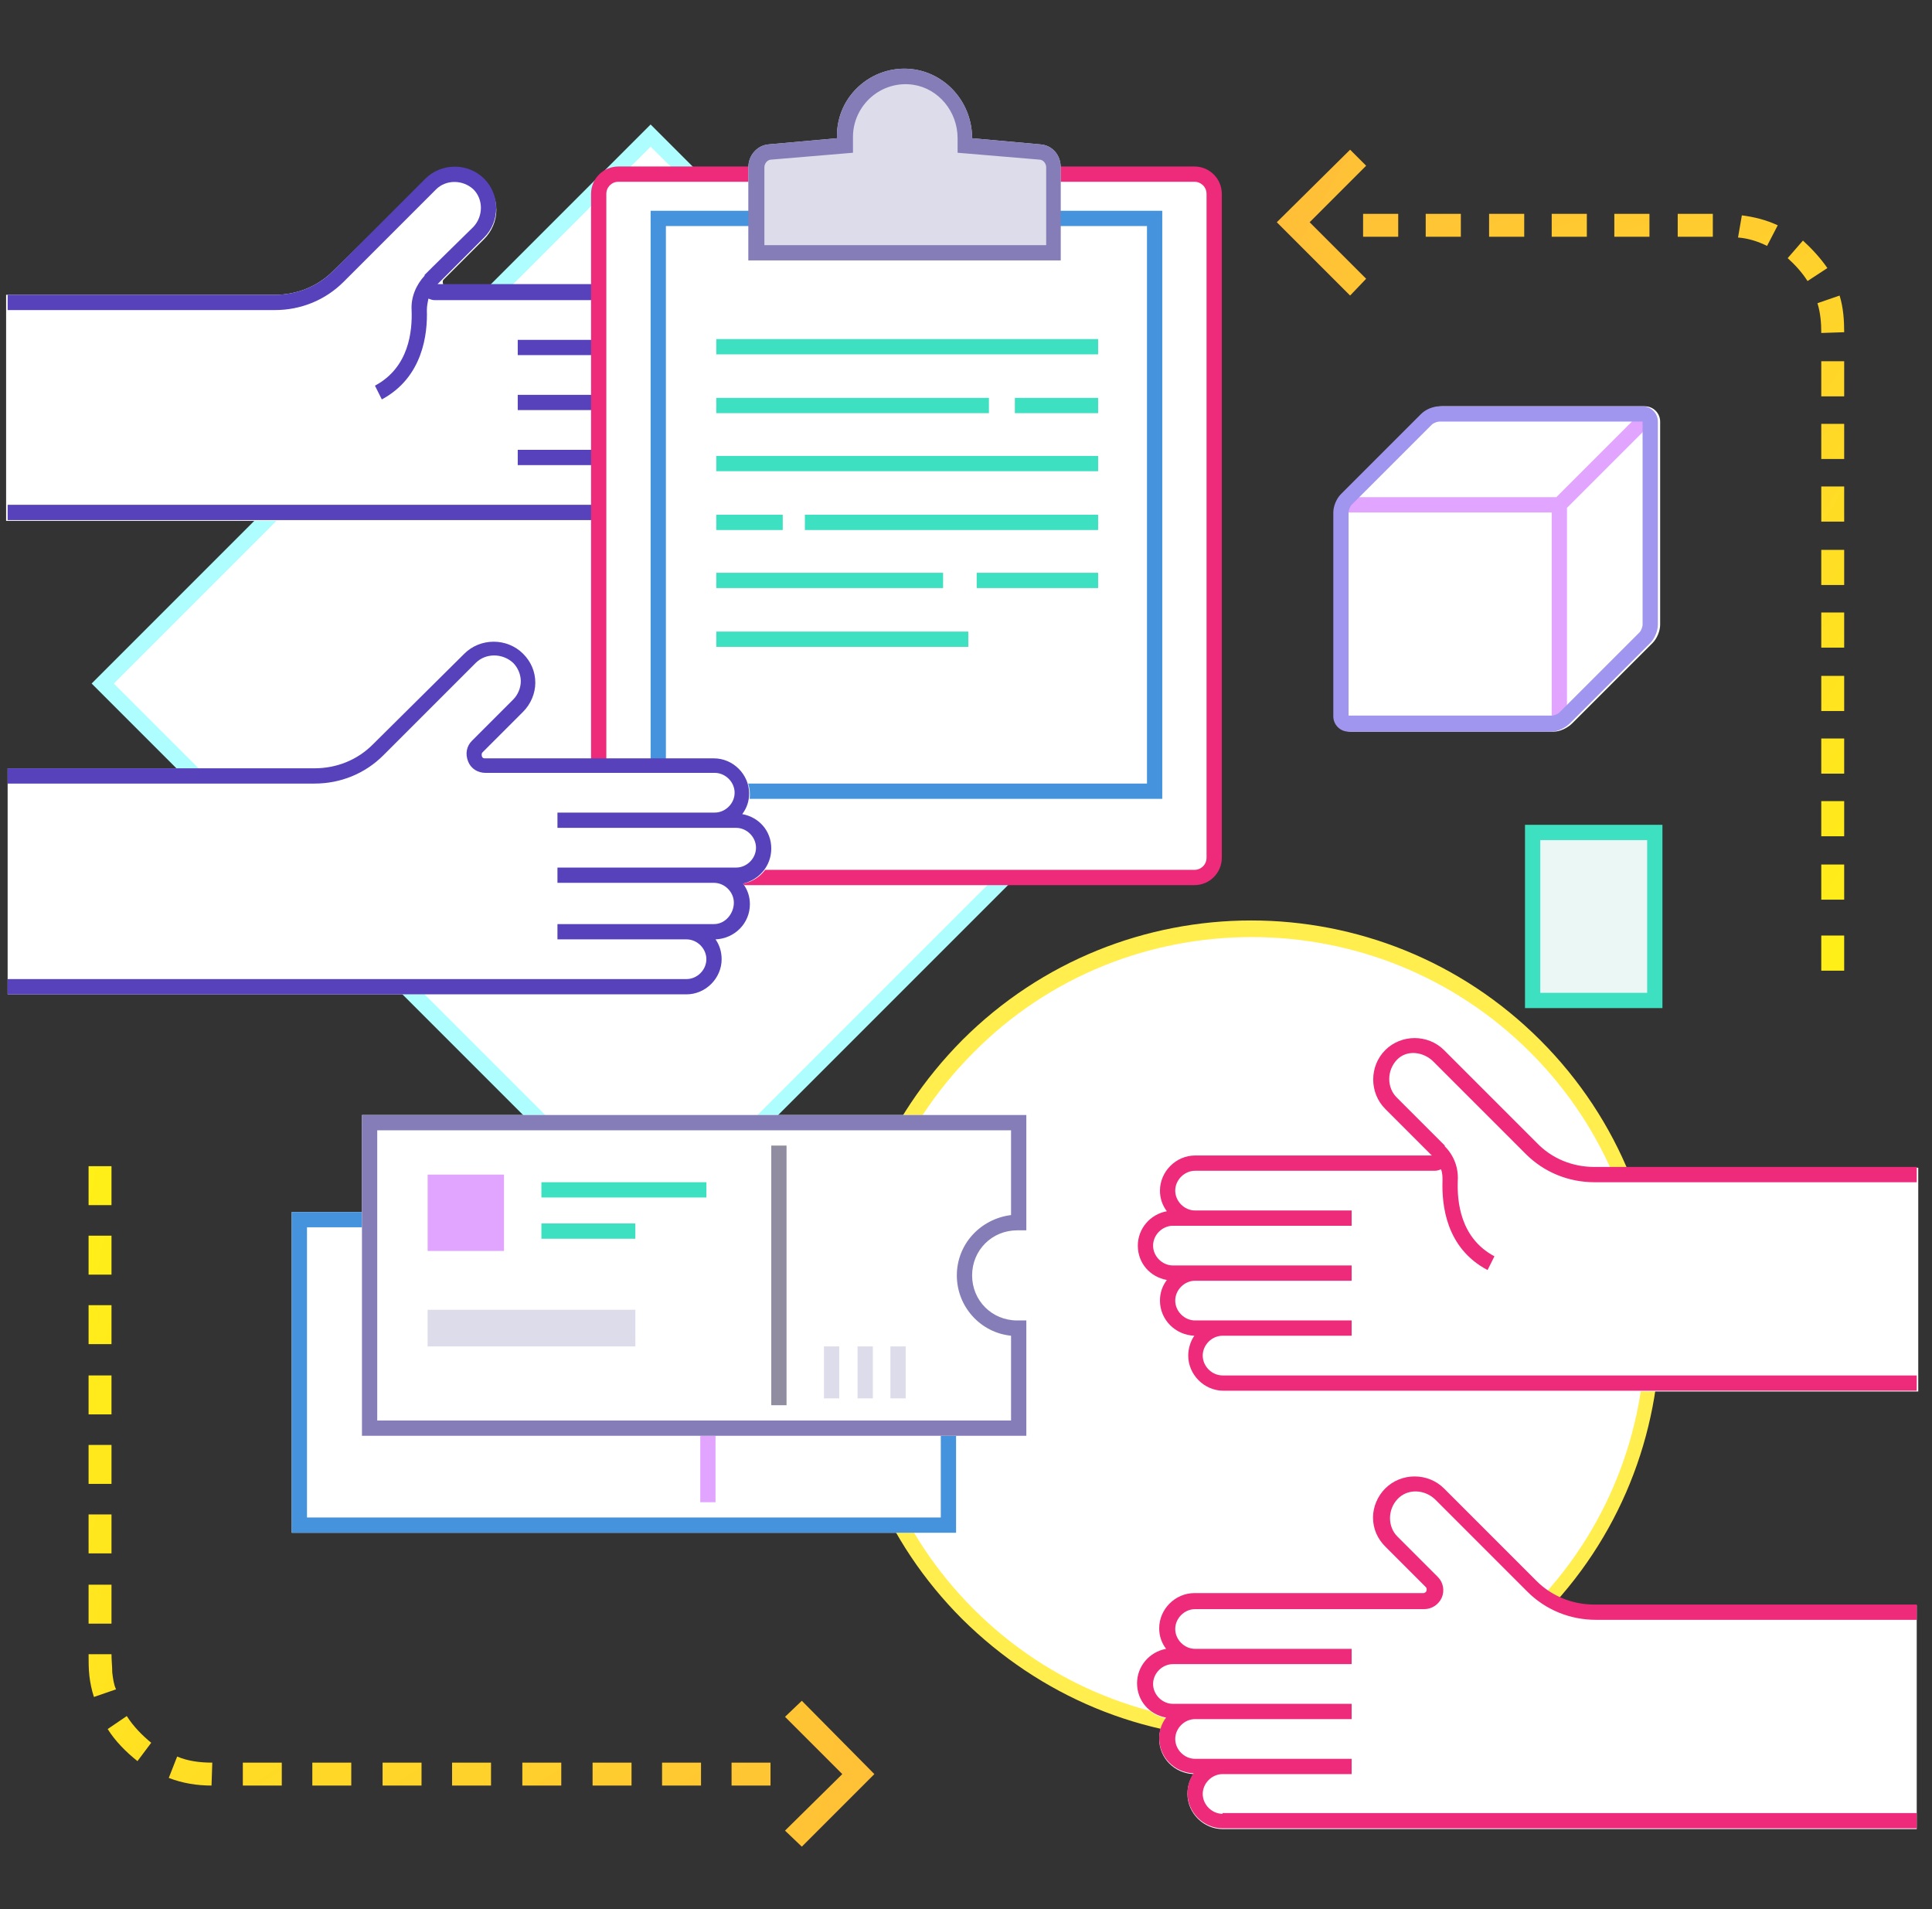 <?xml version="1.0" encoding="UTF-8"?>
<svg width="253px" height="250px" viewBox="0 0 253 250" version="1.1" xmlns="http://www.w3.org/2000/svg" xmlns:xlink="http://www.w3.org/1999/xlink">
    <rect x="0" y="0" width="253" height="250" fill="#333333" stroke="none"/>
    <!-- Generator: Sketch 46 (44423) - http://www.bohemiancoding.com/sketch -->
    <title>Illustrations/ForSuppliers</title>
    <desc>Created with Sketch.</desc>
    <defs>
        <linearGradient x1="3775.507%" y1="1242.014%" x2="-512.74%" y2="-130.114%" id="linearGradient-1">
            <stop stop-color="#FFBD39" offset="0%"></stop>
            <stop stop-color="#FFF315" offset="100%"></stop>
        </linearGradient>
        <linearGradient x1="3903.313%" y1="1282.233%" x2="-384.93%" y2="-89.894%" id="linearGradient-2">
            <stop stop-color="#FFBD39" offset="0%"></stop>
            <stop stop-color="#FFF315" offset="100%"></stop>
        </linearGradient>
        <linearGradient x1="4030.703%" y1="1322.906%" x2="-257.54%" y2="-49.222%" id="linearGradient-3">
            <stop stop-color="#FFBD39" offset="0%"></stop>
            <stop stop-color="#FFF315" offset="100%"></stop>
        </linearGradient>
        <linearGradient x1="3391.597%" y1="1119.92%" x2="-896.647%" y2="-252.21%" id="linearGradient-4">
            <stop stop-color="#FFBD39" offset="0%"></stop>
            <stop stop-color="#FFF315" offset="100%"></stop>
        </linearGradient>
        <linearGradient x1="3519.407%" y1="1160.137%" x2="-768.84%" y2="-211.99%" id="linearGradient-5">
            <stop stop-color="#FFBD39" offset="0%"></stop>
            <stop stop-color="#FFF315" offset="100%"></stop>
        </linearGradient>
        <linearGradient x1="3646.797%" y1="1200.81%" x2="-641.45%" y2="-171.318%" id="linearGradient-6">
            <stop stop-color="#FFBD39" offset="0%"></stop>
            <stop stop-color="#FFF315" offset="100%"></stop>
        </linearGradient>
        <linearGradient x1="1560.926%" y1="840.771%" x2="-696.046%" y2="-345.305%" id="linearGradient-7">
            <stop stop-color="#FFBD39" offset="0%"></stop>
            <stop stop-color="#FFF315" offset="100%"></stop>
        </linearGradient>
        <linearGradient x1="2611.686%" y1="946.812%" x2="-961.853%" y2="-302.804%" id="linearGradient-8">
            <stop stop-color="#FFBD39" offset="0%"></stop>
            <stop stop-color="#FFF315" offset="100%"></stop>
        </linearGradient>
        <linearGradient x1="3262.887%" y1="1078.716%" x2="-1025.36%" y2="-293.412%" id="linearGradient-9">
            <stop stop-color="#FFBD39" offset="0%"></stop>
            <stop stop-color="#FFF315" offset="100%"></stop>
        </linearGradient>
        <linearGradient x1="1298.355%" y1="1202.413%" x2="-1224.143%" y2="-1130.203%" id="linearGradient-10">
            <stop stop-color="#FFBD39" offset="0%"></stop>
            <stop stop-color="#FFF315" offset="100%"></stop>
        </linearGradient>
        <linearGradient x1="1435.89%" y1="1330.223%" x2="-1086.608%" y2="-1002.397%" id="linearGradient-11">
            <stop stop-color="#FFBD39" offset="0%"></stop>
            <stop stop-color="#FFF315" offset="100%"></stop>
        </linearGradient>
        <linearGradient x1="1420.907%" y1="1165.018%" x2="-836.063%" y2="-676.521%" id="linearGradient-12">
            <stop stop-color="#FFBD39" offset="0%"></stop>
            <stop stop-color="#FFF315" offset="100%"></stop>
        </linearGradient>
        <linearGradient x1="881.98%" y1="818.503%" x2="-1640.518%" y2="-1514.113%" id="linearGradient-13">
            <stop stop-color="#FFBD39" offset="0%"></stop>
            <stop stop-color="#FFF315" offset="100%"></stop>
        </linearGradient>
        <linearGradient x1="1021.476%" y1="946.313%" x2="-1501.022%" y2="-1386.303%" id="linearGradient-14">
            <stop stop-color="#FFBD39" offset="0%"></stop>
            <stop stop-color="#FFF315" offset="100%"></stop>
        </linearGradient>
        <linearGradient x1="1159.147%" y1="1073.7%" x2="-1363.351%" y2="-1258.917%" id="linearGradient-15">
            <stop stop-color="#FFBD39" offset="0%"></stop>
            <stop stop-color="#FFF315" offset="100%"></stop>
        </linearGradient>
        <linearGradient x1="467.567%" y1="434.593%" x2="-2054.931%" y2="-1898.023%" id="linearGradient-16">
            <stop stop-color="#FFBD39" offset="0%"></stop>
            <stop stop-color="#FFF315" offset="100%"></stop>
        </linearGradient>
        <linearGradient x1="605.102%" y1="562.403%" x2="-1917.396%" y2="-1770.213%" id="linearGradient-17">
            <stop stop-color="#FFBD39" offset="0%"></stop>
            <stop stop-color="#FFF315" offset="100%"></stop>
        </linearGradient>
        <linearGradient x1="742.773%" y1="689.793%" x2="-1779.725%" y2="-1642.823%" id="linearGradient-18">
            <stop stop-color="#FFBD39" offset="0%"></stop>
            <stop stop-color="#FFF315" offset="100%"></stop>
        </linearGradient>
        <linearGradient x1="156.874%" y1="96.151%" x2="-942.676%" y2="-270.228%" id="linearGradient-19">
            <stop stop-color="#FFBD39" offset="0%"></stop>
            <stop stop-color="#FFF315" offset="100%"></stop>
        </linearGradient>
        <linearGradient x1="9.664%" y1="-6.134%" x2="680.269%" y2="600.798%" id="linearGradient-20">
            <stop stop-color="#FFBD39" offset="0%"></stop>
            <stop stop-color="#FFF315" offset="100%"></stop>
        </linearGradient>
        <linearGradient x1="-260.746%" y1="-650.137%" x2="1444.924%" y2="3213.997%" id="linearGradient-21">
            <stop stop-color="#FFBD39" offset="0%"></stop>
            <stop stop-color="#FFF315" offset="100%"></stop>
        </linearGradient>
        <linearGradient x1="-202.97%" y1="-522.84%" x2="1502.698%" y2="3341.293%" id="linearGradient-22">
            <stop stop-color="#FFBD39" offset="0%"></stop>
            <stop stop-color="#FFF315" offset="100%"></stop>
        </linearGradient>
        <linearGradient x1="-146.967%" y1="-395.96%" x2="1558.702%" y2="3468.173%" id="linearGradient-23">
            <stop stop-color="#FFBD39" offset="0%"></stop>
            <stop stop-color="#FFF315" offset="100%"></stop>
        </linearGradient>
        <linearGradient x1="-429.259%" y1="-1032.51%" x2="1276.411%" y2="2831.623%" id="linearGradient-24">
            <stop stop-color="#FFBD39" offset="0%"></stop>
            <stop stop-color="#FFF315" offset="100%"></stop>
        </linearGradient>
        <linearGradient x1="-371.483%" y1="-905.213%" x2="1334.187%" y2="2958.92%" id="linearGradient-25">
            <stop stop-color="#FFBD39" offset="0%"></stop>
            <stop stop-color="#FFF315" offset="100%"></stop>
        </linearGradient>
        <linearGradient x1="-315.48%" y1="-778.333%" x2="1390.189%" y2="3085.8%" id="linearGradient-26">
            <stop stop-color="#FFBD39" offset="0%"></stop>
            <stop stop-color="#FFF315" offset="100%"></stop>
        </linearGradient>
        <linearGradient x1="-894.414%" y1="-943.633%" x2="1347.32%" y2="1422.163%" id="linearGradient-27">
            <stop stop-color="#FFBD39" offset="0%"></stop>
            <stop stop-color="#FFF315" offset="100%"></stop>
        </linearGradient>
        <linearGradient x1="-506.681%" y1="-750.066%" x2="1002.181%" y2="1437.179%" id="linearGradient-28">
            <stop stop-color="#FFBD39" offset="0%"></stop>
            <stop stop-color="#FFF315" offset="100%"></stop>
        </linearGradient>
        <linearGradient x1="-429.242%" y1="-869.49%" x2="1079.619%" y2="2028.61%" id="linearGradient-29">
            <stop stop-color="#FFBD39" offset="0%"></stop>
            <stop stop-color="#FFF315" offset="100%"></stop>
        </linearGradient>
        <linearGradient x1="-1436.997%" y1="-1382.309%" x2="1178.363%" y2="1137.778%" id="linearGradient-30">
            <stop stop-color="#FFBD39" offset="0%"></stop>
            <stop stop-color="#FFF315" offset="100%"></stop>
        </linearGradient>
        <linearGradient x1="-1309.7%" y1="-1260.239%" x2="1305.657%" y2="1259.848%" id="linearGradient-31">
            <stop stop-color="#FFBD39" offset="0%"></stop>
            <stop stop-color="#FFF315" offset="100%"></stop>
        </linearGradient>
        <linearGradient x1="-1182.82%" y1="-1137.983%" x2="1432.537%" y2="1382.104%" id="linearGradient-32">
            <stop stop-color="#FFBD39" offset="0%"></stop>
            <stop stop-color="#FFF315" offset="100%"></stop>
        </linearGradient>
        <linearGradient x1="-1819.37%" y1="-1752.657%" x2="795.99%" y2="767.43%" id="linearGradient-33">
            <stop stop-color="#FFBD39" offset="0%"></stop>
            <stop stop-color="#FFF315" offset="100%"></stop>
        </linearGradient>
        <linearGradient x1="-1692.073%" y1="-1628.411%" x2="923.283%" y2="891.676%" id="linearGradient-34">
            <stop stop-color="#FFBD39" offset="0%"></stop>
            <stop stop-color="#FFF315" offset="100%"></stop>
        </linearGradient>
        <linearGradient x1="-1565.193%" y1="-1506.157%" x2="1050.163%" y2="1013.93%" id="linearGradient-35">
            <stop stop-color="#FFBD39" offset="0%"></stop>
            <stop stop-color="#FFF315" offset="100%"></stop>
        </linearGradient>
        <linearGradient x1="-2201.743%" y1="-2120.828%" x2="413.617%" y2="399.257%" id="linearGradient-36">
            <stop stop-color="#FFBD39" offset="0%"></stop>
            <stop stop-color="#FFF315" offset="100%"></stop>
        </linearGradient>
        <linearGradient x1="-2346.623%" y1="-2259.052%" x2="268.737%" y2="261.035%" id="linearGradient-37">
            <stop stop-color="#FFBD39" offset="0%"></stop>
            <stop stop-color="#FFF315" offset="100%"></stop>
        </linearGradient>
        <linearGradient x1="-2074.447%" y1="-1996.585%" x2="540.913%" y2="523.502%" id="linearGradient-38">
            <stop stop-color="#FFBD39" offset="0%"></stop>
            <stop stop-color="#FFF315" offset="100%"></stop>
        </linearGradient>
        <linearGradient x1="-1947.567%" y1="-1874.33%" x2="667.793%" y2="645.757%" id="linearGradient-39">
            <stop stop-color="#FFBD39" offset="0%"></stop>
            <stop stop-color="#FFF315" offset="100%"></stop>
        </linearGradient>
    </defs>
    <g id="Symbols" stroke="none" stroke-width="1" fill="none" fill-rule="evenodd">
        <g id="Illustrations/ForSuppliers">
            <g>
                <rect id="image-bounds" x="2" y="0" width="250" height="250"></rect>
                <g id="ForSuppliers-image" transform="translate(0, 8)">
                    <path d="M201.1,203 L201.1,203 C180.6,223.5 147.3,223.5 126.8,203 L126.8,203 C106.3,182.5 106.3,149.2 126.8,128.7 L126.8,128.7 C147.3,108.2 180.6,108.2 201.1,128.7 L201.1,128.7 C221.6,149.2 221.6,182.5 201.1,203 Z" id="Shape" fill="#FFFFFF" fill-rule="nonzero"></path>
                    <rect id="Rectangle-path" fill="#FFFFFF" fill-rule="nonzero" transform="translate(85.179, 81.577) rotate(-45) translate(-85.179, -81.577) " x="34.43" y="30.827" width="101.499" height="101.499"></rect>
                    <path d="M85.2,154.7 L12,81.5 L85.2,8.3 L158.4,81.5 L85.2,154.7 Z M14.9,81.5 L85.3,151.9 L155.7,81.5 L85.2,11.2 L14.9,81.5 Z" id="Shape" fill="#AEFDFF" fill-rule="nonzero"></path>
                    <path d="M163.9,219.7 C149.6,219.7 136.2,214.1 126,204 C115.9,193.9 110.3,180.4 110.3,166.1 C110.3,151.8 115.9,138.4 126,128.2 C146.9,107.3 180.8,107.3 201.7,128.2 C222.6,149.1 222.6,183 201.7,203.9 C191.7,214.2 178.2,219.7 163.9,219.7 Z M163.9,114.7 C150.7,114.7 137.5,119.7 127.5,129.8 C107.4,149.9 107.4,182.6 127.5,202.7 C147.6,222.8 180.3,222.8 200.4,202.7 C220.5,182.6 220.5,149.9 200.4,129.8 C190.3,119.7 177.1,114.7 163.9,114.7 Z" id="Shape" fill="#FFEE4D" fill-rule="nonzero"></path>
                    <polyline id="Shape" fill="#FFFFFF" fill-rule="nonzero" points="123.2 178.6 48.4 178.6 48.4 152.7 48.4 150.7 38.2 150.7 38.2 192.7 125.2 192.7 125.2 178.6 123.2 178.6"></polyline>
                    <path d="M0.8,60.2 L84.7,60.2 C87.2,60.2 89.3,58.1 89.3,55.6 C89.3,54.6 89,53.7 88.5,53 C91,52.9 93,50.9 93,48.4 C93,47.4 92.7,46.5 92.1,45.7 C94.3,45.3 95.9,43.4 95.9,41.2 C95.9,39 94.3,37.1 92.1,36.7 C92.7,35.9 93,35 93,34 C93,31.5 90.9,29.4 88.4,29.4 L58.4,29.4 C58.1,29.4 58,29.2 58,29.1 C58,29 57.9,28.8 58.1,28.6 L63.4,23.3 C64.4,22.3 65,20.9 65,19.5 C65,18 64.4,16.7 63.4,15.7 C61.3,13.6 57.8,13.6 55.7,15.7 L43.6,27.5 C41.6,29.5 38.9,30.6 36,30.6 C36,30.6 36,30.6 36,30.6 L0.8,30.6" id="Shape" fill="#FFFFFF" fill-rule="nonzero"></path>
                    <rect id="Rectangle-path" fill="#E2A5FF" fill-rule="nonzero" x="91.7" y="178.7" width="2" height="10"></rect>
                    <polygon id="Shape" fill="#4592DD" fill-rule="nonzero" points="125.2 192.7 38.2 192.7 38.2 150.7 48.4 150.7 48.4 152.7 40.2 152.7 40.2 190.7 123.2 190.7 123.2 178.6 125.2 178.6"></polygon>
                    <g id="Group" transform="translate(149, 127)" fill-rule="nonzero">
                        <path d="M102.1,17.9 L59.9,17.9 C59.9,17.9 59.9,17.9 59.9,17.9 C57,17.9 54.3,16.8 52.3,14.7 L40.2,2.6 C38.1,0.5 34.6,0.5 32.5,2.6 C30.4,4.7 30.4,8.2 32.5,10.3 L38.6,16.4 L7.6,16.4 C5.1,16.4 3,18.5 3,21 C3,22 3.3,22.9 3.9,23.7 C1.7,24.1 0.1,26 0.1,28.2 C0.1,30.5 1.7,32.3 3.9,32.7 C3.3,33.5 3,34.4 3,35.4 C3,37.9 5,39.9 7.5,40 C7,40.7 6.7,41.7 6.7,42.6 C6.7,45.1 8.8,47.2 11.3,47.2 L102.2,47.2 L102.2,17.9 L102.1,17.9 Z" id="Shape" fill="#FFFFFF"></path>
                        <path d="M38.7,4 L50.8,16.1 C53.2,18.5 56.4,19.8 59.8,19.8 C59.8,19.8 59.8,19.8 59.8,19.8 L102,19.8 L102,17.8 L59.8,17.8 C59.8,17.8 59.8,17.8 59.8,17.8 C56.9,17.8 54.2,16.7 52.2,14.6 L40.1,2.5 C38,0.4 34.5,0.4 32.4,2.5 C30.3,4.6 30.3,8.1 32.4,10.2 L38.5,16.3 L7.5,16.3 C5,16.3 2.9,18.4 2.9,20.9 C2.9,21.9 3.2,22.8 3.8,23.6 C1.6,24 2.84217094e-14,25.9 2.84217094e-14,28.1 C2.84217094e-14,30.4 1.6,32.2 3.8,32.6 C3.2,33.4 2.9,34.3 2.9,35.3 C2.9,37.8 4.9,39.8 7.4,39.9 C6.9,40.6 6.6,41.6 6.6,42.5 C6.6,45 8.7,47.1 11.2,47.1 L102,47.1 L102,45.1 L11.1,45.1 C9.7,45.1 8.5,43.9 8.5,42.5 C8.5,41.1 9.7,39.9 11.1,39.9 L28,39.9 L28,37.9 L11.1,37.9 L7.5,37.9 C6.1,37.9 4.9,36.7 4.9,35.3 C4.9,33.9 6.1,32.7 7.5,32.7 L25.1,32.7 L28,32.7 L28,30.7 L25.1,30.7 L7.5,30.7 L4.6,30.7 C3.2,30.7 2,29.5 2,28.1 C2,26.7 3.2,25.5 4.6,25.5 L7.5,25.5 L25.1,25.5 L28,25.5 L28,23.5 L25.1,23.5 L7.5,23.5 C6.1,23.5 4.9,22.3 4.9,20.9 C4.9,19.5 6.1,18.3 7.5,18.3 L38.9,18.3 C39.2,18.3 39.5,18.2 39.7,18.1 C39.9,18.6 39.9,19.1 39.9,19.6 C39.8,22.7 40.3,28.4 45.8,31.3 L46.7,29.5 C42.2,27.1 41.8,22.3 41.9,19.6 C42,17.9 41.4,16.3 40.2,15.1 C40.2,15.1 40.2,15.1 40.2,15 L40.1,14.9 C40.1,14.9 40.1,14.9 40.1,14.9 L39.2,14 L39.2,14 L33.9,8.7 C32.6,7.4 32.6,5.2 33.9,3.8 C35.2,2.4 37.4,2.7 38.7,4 Z" id="Shape" fill="#EE2A7B"></path>
                    </g>
                    <path d="M95.8,41 C95.8,38.7 94.2,36.9 92,36.5 C92.6,35.7 92.9,34.8 92.9,33.8 C92.9,31.3 90.8,29.2 88.3,29.2 L57.3,29.2 L58.1,28.4 L63.4,23.1 C65.5,21 65.5,17.5 63.4,15.4 C61.3,13.3 57.8,13.3 55.7,15.4 L43.6,27.5 C41.6,29.5 38.9,30.6 36,30.6 C36,30.6 36,30.6 36,30.6 L1,30.6 L1,32.6 L36,32.6 C36,32.6 36,32.6 36,32.6 C39.4,32.6 42.6,31.3 45,28.9 L57.1,16.8 C58.4,15.5 60.6,15.5 62,16.8 C63.3,18.1 63.3,20.3 62,21.7 L56.6,27 L55.7,27.9 L55.6,28 C55.6,28 55.6,28 55.6,28.1 C54.5,29.3 53.8,30.9 53.9,32.6 C54,35.3 53.6,40.1 49.1,42.5 L50,44.3 C55.4,41.4 56,35.7 55.9,32.6 C55.9,32.1 56,31.6 56.1,31.1 C56.4,31.2 56.6,31.3 56.9,31.3 L88.3,31.3 C89.7,31.3 90.9,32.5 90.9,33.9 C90.9,35.3 89.7,36.5 88.3,36.5 L70.7,36.5 L67.8,36.5 L67.8,38.5 L70.7,38.5 L88.3,38.5 L91.2,38.5 C92.6,38.5 93.8,39.7 93.8,41.1 C93.8,42.5 92.6,43.7 91.2,43.7 L88.3,43.7 L70.7,43.7 L67.8,43.7 L67.8,45.7 L70.7,45.7 L88.3,45.7 C89.7,45.7 90.9,46.9 90.9,48.3 C90.9,49.7 89.7,50.9 88.3,50.9 L84.7,50.9 L67.8,50.9 L67.8,52.9 L84.7,52.9 C86.1,52.9 87.3,54.1 87.3,55.5 C87.3,56.9 86.1,58.1 84.7,58.1 L1,58.1 L1,60.1 L84.7,60.1 C87.2,60.1 89.3,58 89.3,55.5 C89.3,54.5 89,53.6 88.5,52.9 C91,52.8 93,50.8 93,48.3 C93,47.3 92.7,46.4 92.1,45.6 C94.2,45.2 95.8,43.3 95.8,41 Z" id="Shape" fill="#5742BC" fill-rule="nonzero"></path>
                    <g id="Group" transform="translate(77, 0)" fill-rule="nonzero">
                        <path d="M79.2,15.1 L60.8,15.1 L60.8,14.3 C60.8,13.3 60,12.4 59,12.3 L49.2,11.5 L49.2,10.5 C49.2,6.6 46.4,3.1 42.6,2.5 C37.7,1.7 33.5,5.5 33.5,10.3 L33.5,11.5 L23.7,12.3 C22.7,12.4 21.9,13.3 21.9,14.3 L21.9,15.1 L3.9,15.1 C2.5,15.1 1.3,16.3 1.3,17.7 L1.3,104.6 C1.3,106 2.5,107.2 3.9,107.2 L79.3,107.2 C80.7,107.2 81.9,106 81.9,104.6 L81.9,17.7 C81.8,16.2 80.7,15.1 79.2,15.1 Z" id="Shape" fill="#FFFFFF"></path>
                        <polygon id="Shape" fill="#FFFFFF" points="21.7 21.6 10.2 21.6 10.2 94.6 73.2 94.6 73.2 21.6 61.4 21.6 61.4 26.1 21.8 26.1"></polygon>
                        <path d="M79.4,107.9 L4,107.9 C2,107.9 0.4,106.3 0.4,104.3 L0.4,17.4 C0.4,15.4 2,13.8 4,13.8 L21.9,13.8 L21.9,15.8 L4,15.8 C3.1,15.8 2.4,16.5 2.4,17.4 L2.4,104.3 C2.4,105.2 3.1,105.9 4,105.9 L79.4,105.9 C80.3,105.9 81,105.2 81,104.3 L81,17.4 C81,16.5 80.3,15.8 79.4,15.8 L60.8,15.8 L60.8,13.8 L79.4,13.8 C81.4,13.8 83,15.4 83,17.4 L83,104.3 C83,106.3 81.4,107.9 79.4,107.9 Z" id="Shape" fill="#EE2A7B"></path>
                        <path d="M62,26.1 L21,26.1 L21,13.9 C21,12.3 22.2,11 23.7,10.9 L32.6,10.1 L32.6,9.8 C32.6,7.2 33.7,4.8 35.7,3.1 C37.7,1.4 40.3,0.7 42.8,1.1 C47.1,1.8 50.3,5.6 50.3,10.1 L50.3,10.1 L59.2,10.9 C60.8,11 61.9,12.3 61.9,13.9 L61.9,26.1 L62,26.1 Z" id="Shape" fill="#DDDCEA"></path>
                        <polygon id="Shape" fill="#4592DD" points="75.2 96.6 8.2 96.6 8.2 19.6 21.7 19.6 21.7 21.6 10.2 21.6 10.2 94.6 73.2 94.6 73.2 21.6 61.4 21.6 61.4 19.6 75.2 19.6"></polygon>
                        <path d="M62,26.1 L21,26.1 L21,13.9 C21,12.3 22.2,11 23.7,10.9 L32.6,10.1 L32.6,9.8 C32.6,7.2 33.7,4.8 35.7,3.1 C37.7,1.4 40.3,0.7 42.8,1.1 C47.1,1.8 50.3,5.6 50.3,10.1 L50.3,10.1 L59.2,10.9 C60.8,11 61.9,12.3 61.9,13.9 L61.9,26.1 L62,26.1 Z M23,24.1 L60,24.1 L60,13.9 C60,13.4 59.6,12.9 59.1,12.9 L48.4,12 L48.4,10.1 C48.4,6.6 45.9,3.6 42.6,3.1 C40.6,2.8 38.6,3.4 37.1,4.7 C35.6,6 34.7,7.9 34.7,9.9 L34.7,12 L24,12.9 C23.5,12.9 23.1,13.4 23.1,13.9 L23.1,24.1 L23,24.1 Z" id="Shape" fill="#857DB7"></path>
                        <g transform="translate(16, 36)" id="Rectangle-path" fill="#3DE0C0">
                            <rect x="0.8" y="0.4" width="50" height="2"></rect>
                            <rect x="39.9" y="8.1" width="10.9" height="2"></rect>
                            <rect x="0.8" y="8.1" width="35.7" height="2"></rect>
                            <rect x="0.8" y="15.7" width="50" height="2"></rect>
                            <rect x="12.4" y="23.4" width="38.4" height="2"></rect>
                            <rect x="0.8" y="23.4" width="8.7" height="2"></rect>
                            <rect x="34.9" y="31" width="15.9" height="2"></rect>
                            <rect x="0.8" y="31" width="29.7" height="2"></rect>
                            <rect x="0.8" y="38.7" width="33" height="2"></rect>
                        </g>
                    </g>
                    <path d="M134.4,180 L47.4,180 L47.4,138 L134.4,138 L134.4,153.1 L133.2,153.1 C133.2,153.1 133.2,153.1 133.2,153.1 C129.9,153.1 127.3,155.7 127.3,159 C127.3,162.3 129.9,164.9 133.2,164.9 L134.4,164.9 L134.4,180 Z" id="Shape" fill="#FFFFFF" fill-rule="nonzero"></path>
                    <g id="Group" transform="translate(174, 45)" fill-rule="nonzero">
                        <path d="M29.5,42.8 L2.9,42.8 C1.8,42.8 0.9,41.9 0.9,40.8 L0.9,14.1 C0.9,13.3 1.3,12.3 1.9,11.7 L12.4,1.2 C13,0.6 14,0.2 14.8,0.2 L41.4,0.2 C42.5,0.2 43.4,1.1 43.4,2.2 L43.4,28.8 C43.4,29.6 43,30.6 42.4,31.2 L31.9,41.7 C31.3,42.3 30.3,42.8 29.5,42.8 Z" id="Shape" fill="#FFFFFF"></path>
                        <polygon id="Shape" fill="#E2A5FF" points="42.8 1.9 41.4 0.5 29.8 12.1 1.6 12.1 1.6 14.1 29.2 14.1 29.2 41.8 31.2 41.8 31.2 13.5"></polygon>
                        <path d="M29.2,42.8 L2.6,42.8 C1.5,42.8 0.6,41.9 0.6,40.8 L0.6,14.1 C0.6,13.3 1,12.3 1.6,11.7 L12.1,1.2 C12.7,0.6 13.7,0.2 14.5,0.2 L41.1,0.2 C42.2,0.2 43.1,1.1 43.1,2.2 L43.1,28.8 C43.1,29.6 42.7,30.6 42.1,31.2 L31.6,41.7 C31,42.3 30,42.8 29.2,42.8 Z M14.5,2.2 C14.2,2.2 13.7,2.4 13.5,2.6 L3,13.1 C2.8,13.3 2.6,13.8 2.6,14.1 L2.6,40.7 L29.2,40.7 C29.5,40.7 30,40.5 30.2,40.3 L40.7,29.8 C40.9,29.6 41.1,29.1 41.1,28.8 L41.1,2.2 L14.5,2.2 Z" id="Shape" fill="#A095EF"></path>
                    </g>
                    <path d="M134.4,180 L47.4,180 L47.4,138 L134.4,138 L134.4,153.1 L133.2,153.1 C133.2,153.1 133.2,153.1 133.2,153.1 C129.9,153.1 127.3,155.7 127.3,159 C127.3,162.3 129.9,164.9 133.2,164.9 L134.4,164.9 L134.4,180 Z M49.4,178 L132.4,178 L132.4,166.9 C128.4,166.5 125.3,163.1 125.3,159 C125.3,154.9 128.4,151.6 132.4,151.1 L132.4,140 L49.4,140 L49.4,178 Z" id="Shape" fill="#857DB7" fill-rule="nonzero"></path>
                    <rect id="Rectangle-path" fill="#918DA0" fill-rule="nonzero" x="101" y="142" width="2" height="34"></rect>
                    <rect id="Rectangle-path" fill="#E2A5FF" fill-rule="nonzero" x="56" y="145.8" width="10" height="10"></rect>
                    <rect id="Rectangle-path" fill="#3DE0C0" fill-rule="nonzero" x="70.9" y="146.8" width="21.6" height="2"></rect>
                    <rect id="Rectangle-path" fill="#3DE0C0" fill-rule="nonzero" x="70.9" y="152.2" width="12.3" height="2"></rect>
                    <g id="Group" transform="translate(107, 168)" fill-rule="nonzero" fill="#DDDCEA">
                        <rect id="Rectangle-path" x="0.9" y="0.3" width="2" height="6.8"></rect>
                        <rect id="Rectangle-path" x="5.3" y="0.3" width="2" height="6.8"></rect>
                        <rect id="Rectangle-path" x="9.6" y="0.3" width="2" height="6.8"></rect>
                    </g>
                    <rect id="Rectangle-path" fill="#DDDCEA" fill-rule="nonzero" x="56" y="163.5" width="27.2" height="4.8"></rect>
                    <g id="Group" transform="translate(199, 100)" fill-rule="nonzero">
                        <rect id="Rectangle-path" fill="#EBF7F5" x="2.3" y="1.7" width="14.8" height="20.5"></rect>
                        <path d="M18.7,24 L0.7,24 L0.7,0 L18.7,0 L18.7,24 Z M2.7,22 L16.7,22 L16.7,2 L2.7,2 L2.7,22 Z" id="Shape" fill="#3DE0C0"></path>
                    </g>
                    <g id="Group" transform="translate(11, 144)" fill-rule="nonzero">
                        <rect id="Rectangle-path" fill="url(#linearGradient-1)" x="0.6" y="18.9" width="3" height="5.1"></rect>
                        <rect id="Rectangle-path" fill="url(#linearGradient-2)" x="0.6" y="9.8" width="3" height="5.1"></rect>
                        <rect id="Rectangle-path" fill="url(#linearGradient-3)" x="0.6" y="0.7" width="3" height="5.1"></rect>
                        <rect id="Rectangle-path" fill="url(#linearGradient-4)" x="0.6" y="46.3" width="3" height="5.1"></rect>
                        <rect id="Rectangle-path" fill="url(#linearGradient-5)" x="0.6" y="37.2" width="3" height="5.1"></rect>
                        <rect id="Rectangle-path" fill="url(#linearGradient-6)" x="0.6" y="28.1" width="3" height="5.1"></rect>
                        <path d="M5.6,72.7 L3.1,74.4 C4.1,76 5.5,77.4 7,78.6 L8.8,76.2 C7.6,75.2 6.5,74.1 5.6,72.7 Z" id="Shape" fill="url(#linearGradient-7)"></path>
                        <path d="M3.7,67 C3.7,66.2 3.6,65.4 3.6,64.6 L0.6,64.6 C0.6,65.5 0.6,66.5 0.7,67.4 C0.8,68.3 1,69.3 1.3,70.2 L4.2,69.2 C3.9,68.6 3.8,67.8 3.7,67 Z" id="Shape" fill="url(#linearGradient-8)"></path>
                        <rect id="Rectangle-path" fill="url(#linearGradient-9)" x="0.6" y="55.5" width="3" height="5.1"></rect>
                        <rect id="Rectangle-path" fill="url(#linearGradient-10)" x="29.9" y="78.8" width="5.1" height="3"></rect>
                        <rect id="Rectangle-path" fill="url(#linearGradient-11)" x="20.8" y="78.8" width="5.1" height="3"></rect>
                        <path d="M11.1,80.8 C12.9,81.5 14.8,81.8 16.7,81.8 L16.8,78.8 C15.2,78.8 13.6,78.6 12.2,78 L11.1,80.8 Z" id="Shape" fill="url(#linearGradient-12)"></path>
                        <rect id="Rectangle-path" fill="url(#linearGradient-13)" x="57.4" y="78.8" width="5.1" height="3"></rect>
                        <rect id="Rectangle-path" fill="url(#linearGradient-14)" x="48.2" y="78.8" width="5.1" height="3"></rect>
                        <rect id="Rectangle-path" fill="url(#linearGradient-15)" x="39.1" y="78.8" width="5.1" height="3"></rect>
                        <rect id="Rectangle-path" fill="url(#linearGradient-16)" x="84.8" y="78.8" width="5.1" height="3"></rect>
                        <rect id="Rectangle-path" fill="url(#linearGradient-17)" x="75.7" y="78.8" width="5.1" height="3"></rect>
                        <rect id="Rectangle-path" fill="url(#linearGradient-18)" x="66.6" y="78.8" width="5.1" height="3"></rect>
                        <polygon id="Shape" fill="url(#linearGradient-19)" points="94 70.7 91.8 72.8 99.3 80.3 91.8 87.7 94 89.8 103.5 80.3"></polygon>
                    </g>
                    <g id="Group" transform="translate(167, 11)">
                        <polygon id="Shape" fill="url(#linearGradient-20)" points="11.9 2.7 9.8 0.6 0.2 10.1 9.8 19.7 11.9 17.5 4.5 10.1"></polygon>
                        <rect id="Rectangle-path" fill="url(#linearGradient-21)" x="28" y="9" width="4.6" height="3"></rect>
                        <rect id="Rectangle-path" fill="url(#linearGradient-22)" x="19.7" y="9" width="4.6" height="3"></rect>
                        <rect id="Rectangle-path" fill="url(#linearGradient-23)" x="11.5" y="9" width="4.6" height="3"></rect>
                        <rect id="Rectangle-path" fill="url(#linearGradient-24)" x="52.7" y="9" width="4.6" height="3"></rect>
                        <rect id="Rectangle-path" fill="url(#linearGradient-25)" x="44.4" y="9" width="4.6" height="3"></rect>
                        <rect id="Rectangle-path" fill="url(#linearGradient-26)" x="36.2" y="9" width="4.6" height="3"></rect>
                        <path d="M73.9,19.7 L71,20.7 C71.4,22 71.5,23.3 71.5,24.6 L74.5,24.5 C74.5,23 74.4,21.3 73.9,19.7 Z" id="Shape" fill="url(#linearGradient-27)"></path>
                        <path d="M69.1,12.5 L67.1,14.8 C68.1,15.7 69,16.7 69.7,17.8 L72.3,16.1 C71.4,14.8 70.3,13.6 69.1,12.5 Z" id="Shape" fill="url(#linearGradient-28)"></path>
                        <path d="M60.6,12.1 C61.9,12.2 63.2,12.6 64.4,13.2 L65.8,10.5 C64.3,9.8 62.7,9.4 61.1,9.2 L60.6,12.1 Z" id="Shape" fill="url(#linearGradient-29)"></path>
                        <rect id="Rectangle-path" fill="url(#linearGradient-30)" x="71.5" y="44.7" width="3" height="4.6"></rect>
                        <rect id="Rectangle-path" fill="url(#linearGradient-31)" x="71.5" y="36.5" width="3" height="4.6"></rect>
                        <rect id="Rectangle-path" fill="url(#linearGradient-32)" x="71.5" y="28.3" width="3" height="4.6"></rect>
                        <rect id="Rectangle-path" fill="url(#linearGradient-33)" x="71.5" y="69.5" width="3" height="4.6"></rect>
                        <rect id="Rectangle-path" fill="url(#linearGradient-34)" x="71.5" y="61.2" width="3" height="4.6"></rect>
                        <rect id="Rectangle-path" fill="url(#linearGradient-35)" x="71.5" y="53" width="3" height="4.6"></rect>
                        <rect id="Rectangle-path" fill="url(#linearGradient-36)" x="71.5" y="94.2" width="3" height="4.6"></rect>
                        <rect id="Rectangle-path" fill="url(#linearGradient-37)" x="71.5" y="103.5" width="3" height="4.6"></rect>
                        <rect id="Rectangle-path" fill="url(#linearGradient-38)" x="71.5" y="85.9" width="3" height="4.6"></rect>
                        <rect id="Rectangle-path" fill="url(#linearGradient-39)" x="71.5" y="77.7" width="3" height="4.6"></rect>
                    </g>
                    <path d="M1,122.2 L89.9,122.2 C92.4,122.2 94.5,120.1 94.5,117.6 C94.5,116.6 94.2,115.7 93.7,115 C96.2,114.9 98.2,112.9 98.2,110.4 C98.2,109.4 97.9,108.5 97.3,107.7 C99.5,107.3 101.1,105.4 101.1,103.2 C101.1,101 99.5,99.1 97.3,98.7 C97.9,97.9 98.2,97 98.2,96 C98.2,93.5 96.1,91.4 93.6,91.4 L63.6,91.4 C63.3,91.4 63.2,91.2 63.2,91.1 C63.2,91 63.1,90.8 63.3,90.6 L68.6,85.3 C69.6,84.3 70.2,82.9 70.2,81.5 C70.2,80 69.6,78.7 68.6,77.7 C66.5,75.6 63,75.6 60.9,77.7 L48.8,89.5 C46.8,91.5 44.1,92.6 41.2,92.6 C41.2,92.6 41.2,92.6 41.2,92.6 L1,92.6 L1,122.2 Z" id="Shape" fill="#FFFFFF" fill-rule="nonzero"></path>
                    <path d="M101,103.1 C101,100.8 99.4,99 97.2,98.6 C97.8,97.8 98.1,96.9 98.1,95.9 C98.1,93.4 96,91.3 93.5,91.3 L63.5,91.3 C63.2,91.3 63.1,91.1 63.1,91 C63.1,90.9 63,90.7 63.2,90.5 L68.5,85.2 C69.5,84.2 70.1,82.8 70.1,81.4 C70.1,79.9 69.5,78.6 68.5,77.6 C66.4,75.5 62.9,75.5 60.8,77.6 L48.8,89.5 C46.8,91.5 44.1,92.6 41.2,92.6 C41.2,92.6 41.2,92.6 41.2,92.6 L1,92.6 L1,94.6 L41.2,94.6 C41.2,94.6 41.2,94.6 41.2,94.6 C44.6,94.6 47.8,93.3 50.2,90.9 L62.3,78.8 C63.6,77.5 65.8,77.5 67.2,78.8 C67.8,79.4 68.2,80.3 68.2,81.2 C68.2,82.1 67.8,83 67.2,83.6 L61.8,89 C61.1,89.7 60.9,90.7 61.3,91.7 C61.7,92.7 62.6,93.2 63.6,93.2 L93.6,93.2 C95,93.2 96.2,94.4 96.2,95.8 C96.2,97.2 95,98.4 93.6,98.4 L75.9,98.4 L73,98.4 L73,100.4 L75.9,100.4 L93.5,100.4 L96.4,100.4 C97.8,100.4 99,101.6 99,103 C99,104.4 97.8,105.6 96.4,105.6 L93.5,105.6 L75.9,105.6 L73,105.6 L73,107.6 L75.9,107.6 L93.5,107.6 C94.9,107.6 96.1,108.8 96.1,110.2 C96.1,111.6 95,113 93.5,113 L73,113 L73,115 L89.9,115 C91.3,115 92.5,116.2 92.5,117.6 C92.5,119 91.3,120.2 89.9,120.2 L1,120.2 L1,122.2 L89.9,122.2 C92.4,122.2 94.5,120.1 94.5,117.6 C94.5,116.6 94.2,115.7 93.7,115 C96.2,114.9 98.2,112.9 98.2,110.4 C98.2,109.4 97.9,108.5 97.3,107.7 C99.4,107.2 101,105.4 101,103.1 Z" id="Shape" fill="#5742BC" fill-rule="nonzero"></path>
                    <g id="Group" transform="translate(148, 185)" fill-rule="nonzero">
                        <path d="M103,46.5 L12.1,46.5 C9.6,46.5 7.5,44.4 7.5,41.9 C7.5,40.9 7.8,40 8.3,39.3 C5.8,39.2 3.8,37.2 3.8,34.7 C3.8,33.7 4.1,32.8 4.7,32 C2.5,31.6 0.9,29.7 0.9,27.5 C0.9,25.3 2.5,23.4 4.7,23 C4.1,22.2 3.8,21.3 3.8,20.3 C3.8,17.8 5.9,15.7 8.4,15.7 L38.4,15.7 C38.7,15.7 38.8,15.5 38.8,15.4 C38.8,15.3 38.9,15.1 38.7,14.9 L33.4,9.6 C32.4,8.6 31.8,7.2 31.8,5.8 C31.8,4.3 32.4,3 33.4,2 C35.5,-0.1 39,-0.1 41.1,2 L53.2,14.1 C55.2,16.1 57.9,17.2 60.8,17.2 C60.8,17.2 60.8,17.2 60.8,17.2 L103,17.2" id="Shape" fill="#FFFFFF"></path>
                        <path d="M12.1,44.5 C10.7,44.5 9.5,43.3 9.5,41.9 C9.5,40.5 10.7,39.3 12.1,39.3 L29,39.3 L29,37.3 L12.1,37.3 L8.5,37.3 C7.1,37.3 5.9,36.1 5.9,34.7 C5.9,33.3 7.1,32.1 8.5,32.1 L26.1,32.1 L29,32.1 L29,30.1 L26.1,30.1 L8.5,30.1 L5.6,30.1 C4.2,30.1 3,28.9 3,27.5 C3,26.1 4.2,24.9 5.6,24.9 L8.5,24.9 L26.1,24.9 L29,24.9 L29,22.9 L26.1,22.9 L8.5,22.9 C7.1,22.9 5.9,21.7 5.9,20.3 C5.9,18.9 7.1,17.7 8.5,17.7 L38.5,17.7 C39.5,17.7 40.4,17.1 40.8,16.2 C41.2,15.3 41,14.2 40.3,13.5 L35,8.2 C33.7,6.9 33.7,4.7 35,3.3 C36.3,1.9 38.5,2 39.9,3.3 L52,15.4 C54.4,17.8 57.6,19.1 61,19.1 C61,19.1 61,19.1 61,19.1 L103,19.1 L103,17.1 L60.8,17.1 C60.8,17.1 60.8,17.1 60.8,17.1 C57.9,17.1 55.2,16 53.2,14 L41.1,1.9 C39,-0.2 35.5,-0.2 33.4,1.9 C32.4,2.9 31.8,4.3 31.8,5.7 C31.8,7.2 32.4,8.5 33.4,9.5 L38.7,14.8 C38.9,15 38.8,15.2 38.8,15.3 C38.8,15.4 38.6,15.6 38.4,15.6 L8.4,15.6 C5.9,15.6 3.8,17.7 3.8,20.2 C3.8,21.2 4.1,22.1 4.7,22.9 C2.5,23.3 0.9,25.2 0.9,27.4 C0.9,29.7 2.5,31.5 4.7,31.9 C4.1,32.7 3.8,33.6 3.8,34.6 C3.8,37.1 5.8,39.1 8.3,39.2 C7.8,39.9 7.5,40.9 7.5,41.8 C7.5,44.3 9.6,46.4 12.1,46.4 L103,46.4 L103,44.4 L12.1,44.4 L12.1,44.5 Z" id="Shape" fill="#EE2A7B"></path>
                    </g>
                </g>
            </g>
        </g>
    </g>
</svg>